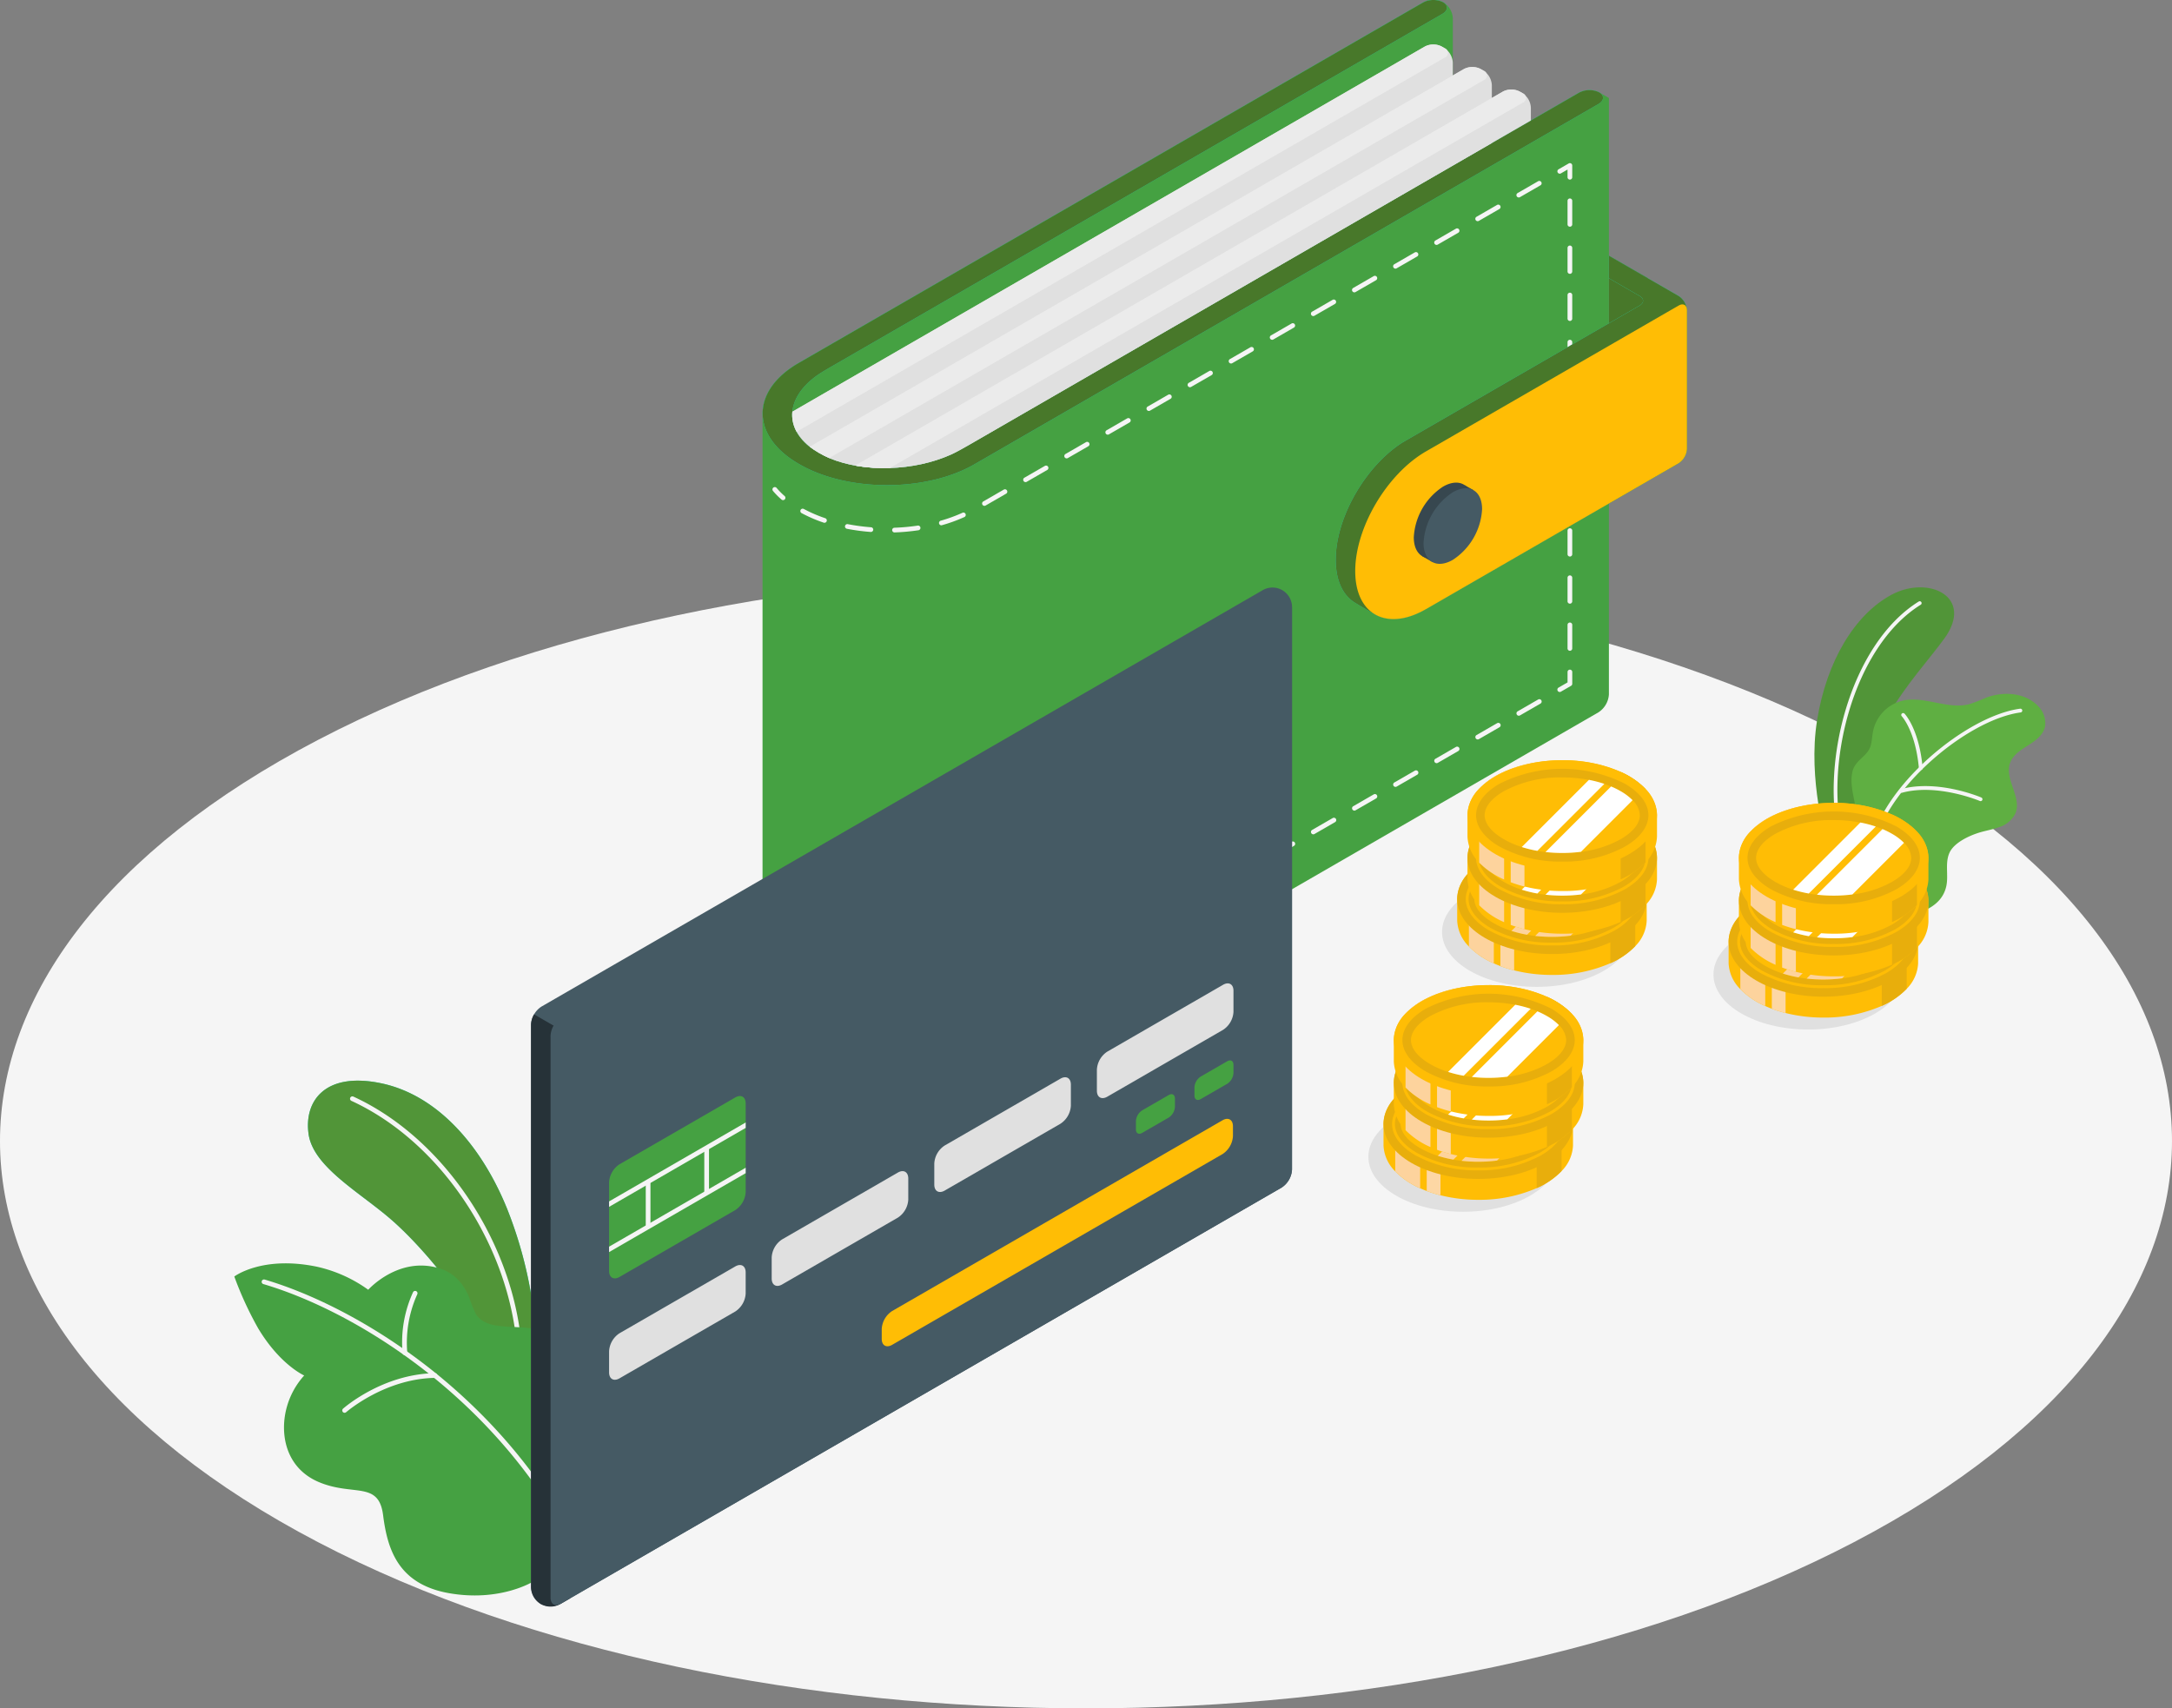 <svg xmlns="http://www.w3.org/2000/svg" xmlns:xlink="http://www.w3.org/1999/xlink" width="560.15" height="440.592" viewBox="0 0 560.15 440.592"><rect x="0" y="0" width="560.15" height="440.592" fill="#808080" stroke="none"/><defs><style>.a{fill:none;}.b{fill:#27debf;}.c{fill:#f5f5f5;}.d{fill:#519538;}.e{fill:#45a142;}.f{fill:#5faf42;}.g{fill:#48782a;}.h{clip-path:url(#a);}.i{fill:#e0e0e0;}.j{fill:#ebebeb;}.k{fill:#ffbd05;}.l{fill:#37474f;}.m{fill:#455a64;}.n{fill:#263238;}.o{clip-path:url(#b);}.p{fill:#fdd39d;}.q{fill:#e8ae0c;}.r{fill:#fdd7a4;}.s{fill:#fff;}</style><clipPath id="a"><path class="a" d="M237.1,179.575c-1.487.856-3.877,2.243-5.438,2.949-9.564,4.31-22.41,4.7-31.392.942a25.482,25.482,0,0,1-5.327-3.122c-6.256-5.141-5.6-12.413,1.66-17.863,1.376-1.029,3.791-2.392,5.266-3.246L358.36,68.886c1.3-.755,1.511-1.882.595-2.688a5.886,5.886,0,0,1,2.081,4.238l32.547,18.788Z" transform="translate(-190.672 -66.198)"/></clipPath><clipPath id="b"><path class="b" d="M151.757,313.236V336.1c0,1.71,1.2,2.4,2.682,1.548L184.3,320.4a5.931,5.931,0,0,0,2.682-4.645V292.9c0-1.71-1.2-2.4-2.682-1.548l-29.861,17.239A5.928,5.928,0,0,0,151.757,313.236Z" transform="translate(-151.757 -290.985)"/></clipPath></defs><g transform="translate(-2244 2532)"><g transform="translate(2244 -2532)"><g transform="translate(0 147.964)"><path class="c" d="M104.348,437.169c109.377,57.139,286.711,57.14,396.086,0s109.376-149.78,0-206.919-286.711-57.14-396.087,0S-5.028,380.03,104.348,437.169Z" transform="translate(-22.316 -187.395)"/></g><g transform="translate(60.426 151.468)"><g transform="translate(0 127.239)"><g transform="translate(18.996)"><path class="b" d="M146.474,352.078a109.132,109.132,0,0,0-7.367-31.352c-6.543-16.15-17.894-29.247-32.384-32.315s-20.015,4.511-18.8,13.081,13.4,15.093,21.578,22.288,23.442,24.589,27.686,41.395l8.174.893Z" transform="translate(-87.762 -287.716)"/><path class="d" d="M146.474,352.078a109.132,109.132,0,0,0-7.367-31.352c-6.543-16.15-17.894-29.247-32.384-32.315s-20.015,4.511-18.8,13.081,13.4,15.093,21.578,22.288,23.442,24.589,27.686,41.395l8.174.893Z" transform="translate(-87.762 -287.716)"/><g transform="translate(10.888 4.068)"><path class="c" d="M140.42,365.4h-.04a.607.607,0,0,1-.567-.644c1.846-28.807-16.92-60.664-42.725-72.528a.607.607,0,1,1,.507-1.1c26.229,12.058,45.306,44.435,43.429,73.707A.606.606,0,0,1,140.42,365.4Z" transform="translate(-96.735 -291.069)"/></g></g><g transform="translate(0 47.117)"><path class="e" d="M149.268,408.562s-8.449,5.341-21.648,3.069-16.01-11.245-17.136-20.133-7.612-4.832-16.451-8.493S83.727,370.267,85.7,363.439a20.146,20.146,0,0,1,4.432-7.977s-6.245-2.739-11.9-12.212a89.627,89.627,0,0,1-6.123-13.314s7.185-5.485,21.374-2.511a35.974,35.974,0,0,1,13.164,5.928s7.786-8.748,18.315-5.529c3.814,1.166,6.206,3.843,7.7,7.438a35.207,35.207,0,0,0,1.727,4.308c1.091,1.86,3.337,2.737,5.378,3.029,5.017.718,9.663-.121,14.329,2.444,2.311,1.269,3.938,3.577,5.215,5.83C166.177,362.979,149.268,408.562,149.268,408.562Z" transform="translate(-72.109 -326.543)"/><g transform="translate(7.04 4.15)"><path class="c" d="M153.825,390.642a.606.606,0,0,1-.517-.289c-20.606-33.464-53.261-52.808-74.962-59.2a.607.607,0,0,1,.343-1.164c21.908,6.456,54.866,25.973,75.653,59.732a.606.606,0,0,1-.2.834A.594.594,0,0,1,153.825,390.642Z" transform="translate(-77.91 -329.962)"/></g><g transform="translate(27.839 28.321)"><path class="c" d="M95.656,360.1a.607.607,0,0,1-.4-1.062c.414-.365,10.275-8.932,23.677-9.156a.586.586,0,0,1,.618.6.606.606,0,0,1-.6.616c-12.961.217-22.8,8.767-22.9,8.853A.6.6,0,0,1,95.656,360.1Z" transform="translate(-95.049 -349.88)"/></g><g transform="translate(43.244 7.113)"><path class="c" d="M108.5,348.975a.605.605,0,0,1-.6-.539,31.07,31.07,0,0,1,2.694-15.7.607.607,0,0,1,1.089.539,30.381,30.381,0,0,0-2.576,15.022.608.608,0,0,1-.536.671A.634.634,0,0,1,108.5,348.975Z" transform="translate(-107.744 -332.404)"/></g></g></g><g transform="translate(407.499)"><path class="d" d="M411.092,248.7s-4.962-16.191-2.5-31.5,9.752-27.378,19.251-32.44,21.386.53,13.566,11.33-23.761,25.285-22.244,52.281Z" transform="translate(-407.905 -182.866)"/><g transform="translate(4.974 3.596)"><path class="c" d="M414.118,248.388a.488.488,0,0,1-.47-.36c-5.3-19.591,2.408-51,20.289-62.124a.486.486,0,1,1,.515.825c-17.537,10.913-25.078,41.777-19.864,61.045a.486.486,0,0,1-.342.6A.466.466,0,0,1,414.118,248.388Z" transform="translate(-412.004 -185.83)"/></g><g transform="translate(9.557 27.489)"><path class="f" d="M422.571,261.561a10.649,10.649,0,0,0,4.849,1.291,14.258,14.258,0,0,0,5.858-.886c3.321-1.252,6.1-3.159,6.939-6.751.663-2.832-.388-6.024.849-8.735,1.169-2.561,4.946-4.324,7.48-5.128,1.78-.565,3.649-.836,5.4-1.5a6.911,6.911,0,0,0,4.136-3.54c1.68-4.12-2.893-8.788-1.393-12.975.744-2.078,2.773-3.359,4.639-4.537s3.842-2.607,4.355-4.752a6.118,6.118,0,0,0-1.851-5.458c-3.329-3.445-8.93-3.778-13.4-2.068a41.563,41.563,0,0,1-4.234,1.642c-5.637,1.474-11.634-2.224-17.3-.887a10.256,10.256,0,0,0-7.483,7.577c-.274,1.233-.314,2.511-.6,3.743-.718,3.092-3.983,3.747-4.762,6.916-.705,2.864.19,5.883.683,8.707.758,4.341,1.609,8.666,2.51,12.98q.734,3.515,1.506,7.023c.476,2.15-.152,4.513.809,6.489A10.791,10.791,0,0,0,422.571,261.561Z" transform="translate(-415.78 -205.518)"/><g transform="translate(4.718 3.814)"><path class="c" d="M420.156,245.578a.535.535,0,0,1-.075-.006.488.488,0,0,1-.407-.555c2.434-15.792,24.615-34.462,38.782-36.351a.486.486,0,1,1,.129.964c-13.863,1.851-35.57,20.1-37.948,35.536A.488.488,0,0,1,420.156,245.578Z" transform="translate(-419.668 -208.661)"/></g><g transform="translate(12.839 4.94)"><path class="c" d="M431.4,224.269a.487.487,0,0,1-.483-.442c-.885-9.638-4.387-13.378-4.422-13.414a.487.487,0,0,1,.7-.677c.154.158,3.77,3.979,4.691,14a.486.486,0,0,1-.439.529Z" transform="translate(-426.36 -209.589)"/></g><g transform="translate(12.407 23.778)"><path class="c" d="M446.9,228.994a.482.482,0,0,1-.19-.039c-.108-.046-10.978-4.6-20.091-2.12a.487.487,0,0,1-.255-.939c9.441-2.564,20.271,1.971,20.727,2.164a.487.487,0,0,1-.191.934Z" transform="translate(-426.004 -225.112)"/></g></g></g></g><g transform="translate(196.652 0)"><path class="g" d="M364.236,119.813l10.066,5.8v17.432l-10.066-5.811Z" transform="translate(-145.957 -53.862)"/><path class="e" d="M394.93,89.38l-32.542,18.789V70.592a5.038,5.038,0,0,0-7.714-4.454L193.7,159.078c-6.222,3.591-9.332,8.3-9.332,13.007V328.971c0,4.707,3.11,9.416,9.332,13.007l.229.134c12.444,7.184,32.617,7.184,45.06,0L399.962,249.17a5.946,5.946,0,0,0,2.682-4.645V90.736l-2.516-1.453A5.752,5.752,0,0,0,394.93,89.38Z" transform="translate(-184.365 -65.467)"/><g transform="translate(0.039)"><path class="b" d="M193.69,185.092c-12.391-7.154-12.391-18.861,0-26.014L354.666,66.138a5.752,5.752,0,0,1,5.2-.1c1.389.8,1.314,2.147-.166,3L203.218,159.386c-1.482.856-3.9,2.222-5.268,3.249-7.262,5.454-7.921,12.726-1.664,17.868a25.623,25.623,0,0,0,5.327,3.119c8.976,3.75,21.834,3.372,31.39-.939,1.559-.7,3.956-2.1,5.438-2.957L394.924,89.38a5.749,5.749,0,0,1,5.2-.1c1.39.8,1.315,2.147-.166,3L238.979,185.226c-12.391,7.154-32.668,7.154-45.06,0Z" transform="translate(-184.397 -65.467)"/><path class="g" d="M193.69,185.092c-12.391-7.154-12.391-18.861,0-26.014L354.666,66.138a5.752,5.752,0,0,1,5.2-.1c1.389.8,1.314,2.147-.166,3L203.218,159.386c-1.482.856-3.9,2.222-5.268,3.249-7.262,5.454-7.921,12.726-1.664,17.868a25.623,25.623,0,0,0,5.327,3.119c8.976,3.75,21.834,3.372,31.39-.939,1.559-.7,3.956-2.1,5.438-2.957L394.924,89.38a5.749,5.749,0,0,1,5.2-.1c1.39.8,1.315,2.147-.166,3L238.979,185.226c-12.391,7.154-32.668,7.154-45.06,0Z" transform="translate(-184.397 -65.467)"/></g><g transform="translate(2.562 42.072)"><g transform="translate(0 83.546)"><path class="c" d="M189.213,172.352a.609.609,0,0,1-.4-.149,19.85,19.85,0,0,1-2.2-2.224.607.607,0,0,1,.932-.778,18.527,18.527,0,0,0,2.062,2.086.607.607,0,0,1-.4,1.065Z" transform="translate(-186.476 -168.981)"/></g><g transform="translate(7.185 4.582)"><path class="c" d="M216.7,194.575a.606.606,0,0,1-.021-1.212,53.29,53.29,0,0,0,6.02-.553.607.607,0,0,1,.18,1.2,54.234,54.234,0,0,1-6.157.565Zm-6.114-.123h-.047a53.149,53.149,0,0,1-6.13-.82.607.607,0,0,1,.233-1.192,52.267,52.267,0,0,0,5.989.8.606.606,0,0,1-.045,1.211Zm18.184-1.716a.606.606,0,0,1-.165-1.189,39.522,39.522,0,0,0,5.654-2.063.607.607,0,0,1,.5,1.1,40.534,40.534,0,0,1-5.83,2.125A.545.545,0,0,1,228.769,192.736Zm-30.154-.653a.6.6,0,0,1-.194-.032,36.962,36.962,0,0,1-5.7-2.461.606.606,0,1,1,.575-1.068,36.025,36.025,0,0,0,5.518,2.38.606.606,0,0,1-.194,1.181Zm41.264-4.368a.607.607,0,0,1-.3-1.132l5.3-3.059a.607.607,0,0,1,.607,1.051l-5.3,3.059A.612.612,0,0,1,239.879,187.716Zm10.6-6.117a.607.607,0,0,1-.3-1.132l5.3-3.059a.607.607,0,0,1,.607,1.051l-5.3,3.059A.612.612,0,0,1,250.475,181.6Zm10.6-6.119a.607.607,0,0,1-.3-1.132l5.3-3.058a.607.607,0,0,1,.607,1.051l-5.3,3.058A.6.6,0,0,1,261.072,175.48Zm10.6-6.117a.607.607,0,0,1-.3-1.132l5.3-3.059a.607.607,0,1,1,.607,1.051l-5.3,3.059A.612.612,0,0,1,271.669,169.363Zm10.6-6.117a.607.607,0,0,1-.3-1.132l5.3-3.059a.607.607,0,0,1,.607,1.051l-5.3,3.059A.612.612,0,0,1,282.265,163.245Zm10.6-6.119a.607.607,0,0,1-.3-1.132l5.3-3.058a.607.607,0,0,1,.607,1.051l-5.3,3.058A.6.6,0,0,1,292.86,157.127Zm10.6-6.117a.607.607,0,0,1-.3-1.132l5.3-3.059a.607.607,0,0,1,.607,1.051l-5.3,3.059A.6.6,0,0,1,303.457,151.009Zm10.6-6.117a.607.607,0,0,1-.3-1.132l5.3-3.059a.607.607,0,1,1,.607,1.051l-5.3,3.059A.612.612,0,0,1,314.054,144.892Zm10.6-6.119a.607.607,0,0,1-.3-1.132l5.3-3.058a.607.607,0,0,1,.607,1.051l-5.3,3.058A.6.6,0,0,1,324.649,138.773Zm10.6-6.117a.607.607,0,0,1-.3-1.132l5.3-3.058a.607.607,0,0,1,.607,1.051l-5.3,3.058A.6.6,0,0,1,335.247,132.656Zm10.6-6.117a.607.607,0,0,1-.3-1.132l5.3-3.059a.607.607,0,0,1,.607,1.051l-5.3,3.059A.612.612,0,0,1,345.842,126.538Zm10.6-6.117a.607.607,0,0,1-.3-1.132l5.3-3.059a.607.607,0,0,1,.607,1.051l-5.3,3.059A.612.612,0,0,1,356.439,120.421Zm10.6-6.119a.607.607,0,0,1-.3-1.132l5.3-3.059a.607.607,0,0,1,.607,1.052l-5.3,3.058A.6.6,0,0,1,367.035,114.3Zm10.6-6.117a.607.607,0,0,1-.3-1.133l5.3-3.058a.607.607,0,0,1,.607,1.051l-5.3,3.059A.615.615,0,0,1,377.632,108.185Z" transform="translate(-192.397 -103.912)"/></g><g transform="translate(202.42)"><path class="c" d="M356.513,104.383a.605.605,0,0,1-.607-.607v-1.983l-1.717.991a.607.607,0,0,1-.607-1.051l2.627-1.517a.607.607,0,0,1,.91.525v3.034A.606.606,0,0,1,356.513,104.383Z" transform="translate(-353.279 -100.136)"/></g><g transform="translate(205.048 9.11)"><path class="c" d="M356.051,224.3a.606.606,0,0,1-.607-.607V217.62a.607.607,0,1,1,1.214,0V223.7A.607.607,0,0,1,356.051,224.3Zm0-12.152a.606.606,0,0,1-.607-.607v-6.076a.607.607,0,1,1,1.214,0v6.076A.607.607,0,0,1,356.051,212.151Zm0-12.152a.606.606,0,0,1-.607-.607v-6.076a.607.607,0,1,1,1.214,0v6.076A.607.607,0,0,1,356.051,200Zm0-12.152a.606.606,0,0,1-.607-.607v-6.076a.607.607,0,1,1,1.214,0v6.076A.607.607,0,0,1,356.051,187.846Zm0-12.152a.606.606,0,0,1-.607-.607v-6.076a.607.607,0,1,1,1.214,0v6.076A.607.607,0,0,1,356.051,175.694Zm0-12.152a.606.606,0,0,1-.607-.607v-6.076a.607.607,0,1,1,1.214,0v6.076A.607.607,0,0,1,356.051,163.542Zm0-12.152a.606.606,0,0,1-.607-.607v-6.076a.607.607,0,1,1,1.214,0v6.076A.607.607,0,0,1,356.051,151.39Zm0-12.152a.606.606,0,0,1-.607-.607v-6.076a.607.607,0,1,1,1.214,0v6.076A.607.607,0,0,1,356.051,139.237Zm0-12.152a.606.606,0,0,1-.607-.607V120.4a.607.607,0,1,1,1.214,0v6.076A.607.607,0,0,1,356.051,127.085Zm0-12.152a.606.606,0,0,1-.607-.607V108.25a.607.607,0,1,1,1.214,0v6.076A.607.607,0,0,1,356.051,114.933Z" transform="translate(-355.444 -107.643)"/></g><g transform="translate(202.42 130.633)"><path class="c" d="M353.886,213.547a.607.607,0,0,1-.3-1.132l2.324-1.342V208.39a.607.607,0,0,1,1.214,0v3.034a.608.608,0,0,1-.3.525l-2.627,1.517A.612.612,0,0,1,353.886,213.547Z" transform="translate(-353.279 -207.783)"/></g><g transform="translate(7.195 138.241)"><path class="c" d="M216.713,304.723a.607.607,0,0,1-.022-1.214,53.242,53.242,0,0,0,6.02-.553.606.606,0,1,1,.181,1.2,54.236,54.236,0,0,1-6.157.568Zm-6.114-.12a.292.292,0,0,1-.046,0,53.049,53.049,0,0,1-6.132-.818.608.608,0,0,1,.232-1.193,51.143,51.143,0,0,0,5.99.8.608.608,0,0,1-.044,1.214Zm18.18-1.721a.607.607,0,0,1-.165-1.192,39.547,39.547,0,0,0,5.654-2.063.606.606,0,1,1,.5,1.1,40.642,40.642,0,0,1-5.827,2.13A.61.61,0,0,1,228.779,302.882Zm-30.154-.647a.631.631,0,0,1-.194-.032,37.205,37.205,0,0,1-5.707-2.46.607.607,0,1,1,.576-1.068,36.037,36.037,0,0,0,5.519,2.379.606.606,0,0,1-.194,1.181Zm41.264-4.378a.607.607,0,0,1-.3-1.132l5.3-3.058a.606.606,0,0,1,.607,1.05l-5.3,3.058A.6.6,0,0,1,239.889,297.857Zm10.6-6.117a.607.607,0,0,1-.3-1.132l5.3-3.058a.606.606,0,1,1,.607,1.05l-5.3,3.059A.612.612,0,0,1,250.485,291.74Zm10.6-6.117a.607.607,0,0,1-.3-1.132l5.3-3.059a.606.606,0,0,1,.607,1.05l-5.3,3.059A.608.608,0,0,1,261.081,285.622Zm10.6-6.119a.607.607,0,0,1-.3-1.132l5.3-3.058a.606.606,0,1,1,.607,1.05l-5.3,3.059A.612.612,0,0,1,271.678,279.5Zm10.6-6.117a.607.607,0,0,1-.3-1.132l5.3-3.058a.606.606,0,0,1,.607,1.05l-5.3,3.058A.6.6,0,0,1,282.273,273.386Zm10.6-6.117a.607.607,0,0,1-.3-1.132l5.3-3.058a.606.606,0,1,1,.607,1.05l-5.3,3.058A.6.6,0,0,1,292.87,267.269Zm10.6-6.119a.607.607,0,0,1-.3-1.132l5.3-3.058a.606.606,0,1,1,.607,1.05l-5.3,3.058A.6.6,0,0,1,303.466,261.15Zm10.6-6.117a.607.607,0,0,1-.3-1.132l5.3-3.059a.607.607,0,1,1,.607,1.051l-5.3,3.058A.6.6,0,0,1,314.063,255.033Zm10.6-6.119a.607.607,0,0,1-.3-1.132l5.3-3.058a.607.607,0,1,1,.607,1.051l-5.3,3.058A.6.6,0,0,1,324.659,248.914Zm10.6-6.117a.607.607,0,0,1-.3-1.132l5.3-3.059a.607.607,0,0,1,.607,1.051l-5.3,3.059A.6.6,0,0,1,335.256,242.8Zm10.6-6.117a.607.607,0,0,1-.3-1.132l5.3-3.059a.607.607,0,0,1,.607,1.051l-5.3,3.059A.612.612,0,0,1,345.851,236.679Zm10.6-6.117a.607.607,0,0,1-.3-1.132l5.3-3.059a.607.607,0,0,1,.607,1.051l-5.3,3.059A.612.612,0,0,1,356.448,230.562Zm10.6-6.119a.607.607,0,0,1-.3-1.132l5.3-3.058a.607.607,0,1,1,.607,1.051l-5.3,3.058A.6.6,0,0,1,367.044,224.443Zm10.6-6.117a.607.607,0,0,1-.3-1.132l5.3-3.059a.607.607,0,0,1,.607,1.051l-5.3,3.059A.612.612,0,0,1,377.64,218.326Z" transform="translate(-192.405 -214.052)"/></g><g transform="translate(0 217.212)"><path class="c" d="M189.213,282.5a.608.608,0,0,1-.4-.148,19.953,19.953,0,0,1-2.2-2.224.608.608,0,0,1,.932-.78,18.336,18.336,0,0,0,2.062,2.087.607.607,0,0,1-.4,1.065Z" transform="translate(-186.476 -279.128)"/></g></g><g transform="translate(7.654 0.887)"><g class="h"><g transform="translate(-5.757 10.584)"><path class="i" d="M362.054,97.863V79.576a4.745,4.745,0,0,0-2.145-3.716l-.742-.428a4.748,4.748,0,0,0-4.291,0L185.928,172.975,211.089,187.5,359.908,101.58A4.742,4.742,0,0,0,362.054,97.863Z" transform="translate(-185.928 -74.92)"/><path class="j" d="M354.876,75.432,185.928,172.975l5.034,2.9L359.908,78.337a1.307,1.307,0,0,0,0-2.477l-.742-.428A4.748,4.748,0,0,0,354.876,75.432Z" transform="translate(-185.928 -74.92)"/><g transform="translate(10.065 5.809)"><path class="i" d="M370.348,102.651V84.365a4.743,4.743,0,0,0-2.147-3.717l-.74-.427a4.743,4.743,0,0,0-4.292,0L194.222,177.762l25.161,14.526L368.2,106.367A4.745,4.745,0,0,0,370.348,102.651Z" transform="translate(-194.222 -79.707)"/><path class="j" d="M363.169,80.22,194.222,177.762l5.034,2.905L368.2,83.126a1.308,1.308,0,0,0,0-2.478l-.74-.427A4.743,4.743,0,0,0,363.169,80.22Z" transform="translate(-194.222 -79.707)"/></g><g transform="translate(20.129 11.616)"><path class="i" d="M378.641,107.436V89.15a4.745,4.745,0,0,0-2.145-3.717l-.742-.427a4.74,4.74,0,0,0-4.291,0L202.515,182.547l25.16,14.526,148.82-85.92A4.743,4.743,0,0,0,378.641,107.436Z" transform="translate(-202.515 -84.492)"/><path class="j" d="M371.462,85.005,202.515,182.547l5.033,2.905L376.494,87.911a1.308,1.308,0,0,0,0-2.478l-.742-.427A4.74,4.74,0,0,0,371.462,85.005Z" transform="translate(-202.515 -84.492)"/></g></g></g></g><g transform="translate(147.827 65.951)"><path class="b" d="M396.763,133.911v35.714a4.768,4.768,0,0,1-2.143,3.717l-65.161,37.623a.621.621,0,0,1-.124.062c-4.923,2.813-9.394,3.176-12.663,1.488-.993-.513-4.81-2.735-5.741-3.338-2.953-1.909-4.75-5.672-4.75-10.947,0-10.876,7.656-24.181,17.282-30.289l.012-.012,61.073-35.257a3.516,3.516,0,0,0,.322-.223c.856-.681.744-1.635-.322-2.255l-7.916-4.571v-5.809l17.987,10.381a4.793,4.793,0,0,1,2.107,3.3A2.458,2.458,0,0,1,396.763,133.911Z" transform="translate(-306.181 -119.813)"/><path class="g" d="M396.763,133.911v35.714a4.768,4.768,0,0,1-2.143,3.717l-65.161,37.623a.621.621,0,0,1-.124.062c-4.923,2.813-9.394,3.176-12.663,1.488-.993-.513-4.81-2.735-5.741-3.338-2.953-1.909-4.75-5.672-4.75-10.947,0-10.876,7.656-24.181,17.282-30.289l.012-.012,61.073-35.257a3.516,3.516,0,0,0,.322-.223c.856-.681.744-1.635-.322-2.255l-7.916-4.571v-5.809l17.987,10.381a4.793,4.793,0,0,1,2.107,3.3A2.458,2.458,0,0,1,396.763,133.911Z" transform="translate(-306.181 -119.813)"/></g><path class="k" d="M395.878,131.7v35.714a4.768,4.768,0,0,1-2.143,3.717l-65.161,37.623a.621.621,0,0,1-.124.062c-6.417,3.666-12.067,3.171-15.288-.608-1.8-2.118-2.837-5.252-2.837-9.265,0-11.236,8.177-25.05,18.249-30.872l62.275-35.95,2.886-1.66c1.053-.62,1.933-.248,2.107.818A2.455,2.455,0,0,1,395.878,131.7Z" transform="translate(-157.469 -51.653)"/><g transform="translate(167.959 124.472)"><path class="l" d="M322.77,182.142c0,4.813,3.38,6.764,7.548,4.358a16.684,16.684,0,0,0,7.548-13.075c0-4.813-3.38-6.764-7.548-4.358A16.685,16.685,0,0,0,322.77,182.142Z" transform="translate(-322.77 -168.037)"/><path class="l" d="M337.739,169.851l-2.238-1.277L324.587,186.91l2.563,1.477Z" transform="translate(-322.382 -167.922)"/><path class="m" d="M324.843,183.339c0,4.813,3.38,6.764,7.549,4.358a16.687,16.687,0,0,0,7.548-13.075c0-4.813-3.381-6.764-7.549-4.358A16.685,16.685,0,0,0,324.843,183.339Z" transform="translate(-322.327 -167.781)"/></g></g><g transform="translate(136.952 151.63)"><path class="m" d="M137.687,445.051a5.75,5.75,0,0,1-2.516-4.55V295.621a5.928,5.928,0,0,1,2.682-4.645L323.708,183.67a5.041,5.041,0,0,1,7.716,4.455V333.006a5.929,5.929,0,0,1-2.682,4.645l-185.857,107.3A5.75,5.75,0,0,1,137.687,445.051Z" transform="translate(-135.17 -183)"/><path class="n" d="M145.235,278.983l-9.28-5.358a5.5,5.5,0,0,0-.785,2.644V421.15a5.038,5.038,0,0,0,7.713,4.454l2.351-1.357Z" transform="translate(-135.17 -163.649)"/><path class="m" d="M139.317,297.961V442.842c0,1.711,1.2,2.4,2.682,1.548l185.857-107.3a5.929,5.929,0,0,0,2.682-4.645V187.56c0-1.711-1.2-2.4-2.682-1.548L142,293.316A5.924,5.924,0,0,0,139.317,297.961Z" transform="translate(-134.285 -182.435)"/><g transform="translate(20.129 131.043)"><path class="e" d="M151.757,313.236V336.1c0,1.71,1.2,2.4,2.682,1.548L184.3,320.4a5.931,5.931,0,0,0,2.682-4.645V292.9c0-1.71-1.2-2.4-2.682-1.548l-29.861,17.239A5.928,5.928,0,0,0,151.757,313.236Z" transform="translate(-151.757 -290.985)"/><g class="o"><g transform="translate(-5.331 4.094)"><rect class="c" width="52.296" height="1.213" transform="translate(0 26.164) rotate(-30.021)"/></g><g transform="translate(9.457 22.06)"><rect class="c" width="1.214" height="11.645"/></g><g transform="translate(24.554 13.392)"><rect class="c" width="1.214" height="11.627"/></g><g transform="translate(-5.331 15.764)"><rect class="c" width="52.296" height="1.213" transform="translate(0 26.164) rotate(-30.021)"/></g></g></g><g transform="translate(20.129 101.985)"><path class="i" d="M151.757,349.15v5.428c0,1.71,1.2,2.4,2.682,1.548L184.3,338.886a5.928,5.928,0,0,0,2.682-4.645v-5.427c0-1.711-1.2-2.4-2.682-1.548L154.439,344.5A5.931,5.931,0,0,0,151.757,349.15Z" transform="translate(-151.757 -254.258)"/><path class="i" d="M186.313,329.2v5.428c0,1.71,1.2,2.4,2.682,1.548l29.86-17.241a5.929,5.929,0,0,0,2.683-4.645v-5.427c0-1.711-1.2-2.4-2.682-1.548l-29.86,17.239A5.928,5.928,0,0,0,186.313,329.2Z" transform="translate(-144.378 -258.519)"/><path class="i" d="M220.868,309.245v5.427c0,1.71,1.2,2.4,2.682,1.548l29.861-17.241a5.93,5.93,0,0,0,2.682-4.645v-5.427c0-1.71-1.2-2.4-2.682-1.548L223.55,304.6A5.927,5.927,0,0,0,220.868,309.245Z" transform="translate(-137 -262.78)"/><path class="i" d="M255.424,289.293v5.427c0,1.711,1.2,2.4,2.682,1.548l29.86-17.241a5.924,5.924,0,0,0,2.682-4.645v-5.427c0-1.71-1.2-2.4-2.682-1.548l-29.86,17.241A5.926,5.926,0,0,0,255.424,289.293Z" transform="translate(-129.621 -267.04)"/></g><path class="e" d="M272.173,290.815l-6.846,3.952a3.555,3.555,0,0,0-1.609,2.787v2.095c0,1.025.72,1.442,1.609.928l6.846-3.952a3.558,3.558,0,0,0,1.609-2.788v-2.093C273.782,290.718,273.061,290.3,272.173,290.815Z" transform="translate(-107.721 -160.025)"/><path class="e" d="M284.613,283.633l-6.847,3.953a3.556,3.556,0,0,0-1.609,2.786v2.095c0,1.027.721,1.443,1.609.93l6.847-3.953a3.558,3.558,0,0,0,1.609-2.787v-2.095C286.222,283.536,285.5,283.119,284.613,283.633Z" transform="translate(-105.065 -161.559)"/><path class="k" d="M212.38,345.4l85.214-49.2c1.48-.854,2.682-.161,2.682,1.548v2.523a5.932,5.932,0,0,1-2.682,4.645l-85.215,49.2c-1.481.856-2.682.163-2.681-1.548v-2.522A5.924,5.924,0,0,1,212.38,345.4Z" transform="translate(-119.256 -158.906)"/></g><ellipse class="i" cx="24.438" cy="14.175" rx="24.438" ry="14.175" transform="translate(352.898 284.167)"/><ellipse class="i" cx="24.438" cy="14.175" rx="24.438" ry="14.175" transform="translate(441.898 237.167)"/><ellipse class="i" cx="24.438" cy="14.175" rx="24.438" ry="14.175" transform="translate(371.898 226.167)"/><g transform="translate(356.8 275.698)"><path class="k" d="M360.091,252.83v5.759a9.948,9.948,0,0,1-2.952,6.61,20.24,20.24,0,0,1-6.424,4.405,36.864,36.864,0,0,1-15.06,3.012,39.911,39.911,0,0,1-9.746-1.173,32.592,32.592,0,0,1-3.544-1.105q-.875-.329-1.7-.7a20.409,20.409,0,0,1-6.424-4.36,9.985,9.985,0,0,1-3.024-6.689l0-5.759a10.034,10.034,0,0,1,3.026-6.615,20.434,20.434,0,0,1,6.424-4.361q.822-.369,1.7-.7a33.251,33.251,0,0,1,3.544-1.105,39.975,39.975,0,0,1,9.746-1.172,36.843,36.843,0,0,1,15.06,3.012,20.22,20.22,0,0,1,6.424,4.405,9.953,9.953,0,0,1,2.947,6.536Z" transform="translate(-311.216 -238.876)"/><path class="p" d="M320.016,241.214V269a20.41,20.41,0,0,1-6.424-4.36V245.575A20.434,20.434,0,0,1,320.016,241.214Z" transform="translate(-310.566 -238.236)"/><path class="q" d="M348.653,245.646v18.905a20.241,20.241,0,0,1-6.424,4.405V241.241A20.22,20.22,0,0,1,348.653,245.646Z" transform="translate(-302.73 -238.229)"/><path class="r" d="M323.513,239.8v31.4a32.592,32.592,0,0,1-3.544-1.105V240.9A33.251,33.251,0,0,1,323.513,239.8Z" transform="translate(-308.821 -238.624)"/><ellipse class="q" cx="24.438" cy="14.176" rx="24.438" ry="14.176" transform="translate(0)"/><path class="k" d="M335.178,264.536a32.771,32.771,0,0,1-16.17-3.853c-3.9-2.264-6.053-5.144-6.053-8.108s2.15-5.843,6.053-8.108a35.856,35.856,0,0,1,32.338,0c3.9,2.264,6.053,5.144,6.053,8.108s-2.15,5.843-6.053,8.108A32.77,32.77,0,0,1,335.178,264.536Z" transform="translate(-310.74 -238.4)"/><path class="q" d="M335.02,263.639a32.024,32.024,0,0,1-15.8-3.753c-3.667-2.127-5.687-4.779-5.687-7.468s2.02-5.342,5.687-7.47a35.137,35.137,0,0,1,31.6,0c3.667,2.128,5.687,4.78,5.687,7.47s-2.02,5.342-5.687,7.468A32.022,32.022,0,0,1,335.02,263.639Z" transform="translate(-310.581 -238.241)"/><path class="k" d="M354.71,252.1c0,2.141-1.758,4.339-4.951,6.191a27.574,27.574,0,0,1-10.228,3.248,37.343,37.343,0,0,1-4.828.307,38.03,38.03,0,0,1-4.319-.243q-1.066-.122-2.1-.306a30.655,30.655,0,0,1-4.025-.987,23.532,23.532,0,0,1-4.619-2.019c-3.193-1.852-4.951-4.05-4.951-6.191s1.758-4.339,4.951-6.191a30.54,30.54,0,0,1,15.058-3.555,36.524,36.524,0,0,1,6.881.636,29.749,29.749,0,0,1,3.972,1.038q.9.3,1.742.66a21.694,21.694,0,0,1,2.461,1.221,14.382,14.382,0,0,1,3.081,2.32A5.663,5.663,0,0,1,354.71,252.1Z" transform="translate(-310.264 -237.924)"/><path class="p" d="M349.469,247.728,336.16,261.037a37.343,37.343,0,0,1-4.828.307,38.023,38.023,0,0,1-4.319-.243l16.915-16.915a21.694,21.694,0,0,1,2.461,1.221A14.382,14.382,0,0,1,349.469,247.728Z" transform="translate(-306.893 -237.423)"/><path class="p" d="M343.5,243.891,326.233,261.16a30.655,30.655,0,0,1-4.025-.987l17.32-17.32A29.749,29.749,0,0,1,343.5,243.891Z" transform="translate(-308.208 -237.788)"/></g><g transform="translate(445.8 228.698)"><path class="k" d="M360.091,252.83v5.759a9.948,9.948,0,0,1-2.952,6.61,20.24,20.24,0,0,1-6.424,4.405,36.864,36.864,0,0,1-15.06,3.012,39.911,39.911,0,0,1-9.746-1.173,32.592,32.592,0,0,1-3.544-1.105q-.875-.329-1.7-.7a20.409,20.409,0,0,1-6.424-4.36,9.985,9.985,0,0,1-3.024-6.689l0-5.759a10.034,10.034,0,0,1,3.026-6.615,20.434,20.434,0,0,1,6.424-4.361q.822-.369,1.7-.7a33.251,33.251,0,0,1,3.544-1.105,39.975,39.975,0,0,1,9.746-1.172,36.843,36.843,0,0,1,15.06,3.012,20.22,20.22,0,0,1,6.424,4.405,9.953,9.953,0,0,1,2.947,6.536Z" transform="translate(-311.216 -238.876)"/><path class="p" d="M320.016,241.214V269a20.41,20.41,0,0,1-6.424-4.36V245.575A20.434,20.434,0,0,1,320.016,241.214Z" transform="translate(-310.566 -238.236)"/><path class="q" d="M348.653,245.646v18.905a20.241,20.241,0,0,1-6.424,4.405V241.241A20.22,20.22,0,0,1,348.653,245.646Z" transform="translate(-302.73 -238.229)"/><path class="r" d="M323.513,239.8v31.4a32.592,32.592,0,0,1-3.544-1.105V240.9A33.251,33.251,0,0,1,323.513,239.8Z" transform="translate(-308.821 -238.624)"/><ellipse class="q" cx="24.438" cy="14.176" rx="24.438" ry="14.176" transform="translate(0)"/><path class="k" d="M335.178,264.536a32.771,32.771,0,0,1-16.17-3.853c-3.9-2.264-6.053-5.144-6.053-8.108s2.15-5.843,6.053-8.108a35.856,35.856,0,0,1,32.338,0c3.9,2.264,6.053,5.144,6.053,8.108s-2.15,5.843-6.053,8.108A32.77,32.77,0,0,1,335.178,264.536Z" transform="translate(-310.74 -238.4)"/><path class="q" d="M335.02,263.639a32.024,32.024,0,0,1-15.8-3.753c-3.667-2.127-5.687-4.779-5.687-7.468s2.02-5.342,5.687-7.47a35.137,35.137,0,0,1,31.6,0c3.667,2.128,5.687,4.78,5.687,7.47s-2.02,5.342-5.687,7.468A32.022,32.022,0,0,1,335.02,263.639Z" transform="translate(-310.581 -238.241)"/><path class="k" d="M354.71,252.1c0,2.141-1.758,4.339-4.951,6.191a27.574,27.574,0,0,1-10.228,3.248,37.343,37.343,0,0,1-4.828.307,38.03,38.03,0,0,1-4.319-.243q-1.066-.122-2.1-.306a30.655,30.655,0,0,1-4.025-.987,23.532,23.532,0,0,1-4.619-2.019c-3.193-1.852-4.951-4.05-4.951-6.191s1.758-4.339,4.951-6.191a30.54,30.54,0,0,1,15.058-3.555,36.524,36.524,0,0,1,6.881.636,29.749,29.749,0,0,1,3.972,1.038q.9.3,1.742.66a21.694,21.694,0,0,1,2.461,1.221,14.382,14.382,0,0,1,3.081,2.32A5.663,5.663,0,0,1,354.71,252.1Z" transform="translate(-310.264 -237.924)"/><path class="p" d="M349.469,247.728,336.16,261.037a37.343,37.343,0,0,1-4.828.307,38.023,38.023,0,0,1-4.319-.243l16.915-16.915a21.694,21.694,0,0,1,2.461,1.221A14.382,14.382,0,0,1,349.469,247.728Z" transform="translate(-306.893 -237.423)"/><path class="p" d="M343.5,243.891,326.233,261.16a30.655,30.655,0,0,1-4.025-.987l17.32-17.32A29.749,29.749,0,0,1,343.5,243.891Z" transform="translate(-308.208 -237.788)"/></g><g transform="translate(375.8 217.698)"><path class="k" d="M360.091,252.83v5.759a9.948,9.948,0,0,1-2.952,6.61,20.24,20.24,0,0,1-6.424,4.405,36.864,36.864,0,0,1-15.06,3.012,39.911,39.911,0,0,1-9.746-1.173,32.592,32.592,0,0,1-3.544-1.105q-.875-.329-1.7-.7a20.409,20.409,0,0,1-6.424-4.36,9.985,9.985,0,0,1-3.024-6.689l0-5.759a10.034,10.034,0,0,1,3.026-6.615,20.434,20.434,0,0,1,6.424-4.361q.822-.369,1.7-.7a33.251,33.251,0,0,1,3.544-1.105,39.975,39.975,0,0,1,9.746-1.172,36.843,36.843,0,0,1,15.06,3.012,20.22,20.22,0,0,1,6.424,4.405,9.953,9.953,0,0,1,2.947,6.536Z" transform="translate(-311.216 -238.876)"/><path class="p" d="M320.016,241.214V269a20.41,20.41,0,0,1-6.424-4.36V245.575A20.434,20.434,0,0,1,320.016,241.214Z" transform="translate(-310.566 -238.236)"/><path class="q" d="M348.653,245.646v18.905a20.241,20.241,0,0,1-6.424,4.405V241.241A20.22,20.22,0,0,1,348.653,245.646Z" transform="translate(-302.73 -238.229)"/><path class="r" d="M323.513,239.8v31.4a32.592,32.592,0,0,1-3.544-1.105V240.9A33.251,33.251,0,0,1,323.513,239.8Z" transform="translate(-308.821 -238.624)"/><ellipse class="q" cx="24.438" cy="14.176" rx="24.438" ry="14.176" transform="translate(0)"/><path class="k" d="M335.178,264.536a32.771,32.771,0,0,1-16.17-3.853c-3.9-2.264-6.053-5.144-6.053-8.108s2.15-5.843,6.053-8.108a35.856,35.856,0,0,1,32.338,0c3.9,2.264,6.053,5.144,6.053,8.108s-2.15,5.843-6.053,8.108A32.77,32.77,0,0,1,335.178,264.536Z" transform="translate(-310.74 -238.4)"/><path class="q" d="M335.02,263.639a32.024,32.024,0,0,1-15.8-3.753c-3.667-2.127-5.687-4.779-5.687-7.468s2.02-5.342,5.687-7.47a35.137,35.137,0,0,1,31.6,0c3.667,2.128,5.687,4.78,5.687,7.47s-2.02,5.342-5.687,7.468A32.022,32.022,0,0,1,335.02,263.639Z" transform="translate(-310.581 -238.241)"/><path class="k" d="M354.71,252.1c0,2.141-1.758,4.339-4.951,6.191a27.574,27.574,0,0,1-10.228,3.248,37.343,37.343,0,0,1-4.828.307,38.03,38.03,0,0,1-4.319-.243q-1.066-.122-2.1-.306a30.655,30.655,0,0,1-4.025-.987,23.532,23.532,0,0,1-4.619-2.019c-3.193-1.852-4.951-4.05-4.951-6.191s1.758-4.339,4.951-6.191a30.54,30.54,0,0,1,15.058-3.555,36.524,36.524,0,0,1,6.881.636,29.749,29.749,0,0,1,3.972,1.038q.9.3,1.742.66a21.694,21.694,0,0,1,2.461,1.221,14.382,14.382,0,0,1,3.081,2.32A5.663,5.663,0,0,1,354.71,252.1Z" transform="translate(-310.264 -237.924)"/><path class="p" d="M349.469,247.728,336.16,261.037a37.343,37.343,0,0,1-4.828.307,38.023,38.023,0,0,1-4.319-.243l16.915-16.915a21.694,21.694,0,0,1,2.461,1.221A14.382,14.382,0,0,1,349.469,247.728Z" transform="translate(-306.893 -237.423)"/><path class="p" d="M343.5,243.891,326.233,261.16a30.655,30.655,0,0,1-4.025-.987l17.32-17.32A29.749,29.749,0,0,1,343.5,243.891Z" transform="translate(-308.208 -237.788)"/></g><g transform="translate(359.458 265.067)"><path class="k" d="M362.178,244.483v5.758a9.949,9.949,0,0,1-2.953,6.611,20.232,20.232,0,0,1-6.423,4.4,36.846,36.846,0,0,1-15.062,3.012,39.994,39.994,0,0,1-9.746-1.172,32.668,32.668,0,0,1-3.543-1.106q-.877-.33-1.7-.7a20.408,20.408,0,0,1-6.424-4.358,9.991,9.991,0,0,1-3.024-6.69l0-5.758a10.037,10.037,0,0,1,3.026-6.616,20.411,20.411,0,0,1,6.424-4.36q.822-.371,1.7-.7a32.75,32.75,0,0,1,3.543-1.105,39.927,39.927,0,0,1,9.746-1.173A36.866,36.866,0,0,1,352.8,233.54a20.254,20.254,0,0,1,6.423,4.405,9.958,9.958,0,0,1,2.948,6.537Z" transform="translate(-313.303 -230.528)"/><path class="p" d="M322.1,232.867V260.65a20.408,20.408,0,0,1-6.424-4.358V237.227A20.411,20.411,0,0,1,322.1,232.867Z" transform="translate(-312.652 -229.888)"/><path class="q" d="M350.739,237.3v18.907a20.232,20.232,0,0,1-6.423,4.4V232.893A20.254,20.254,0,0,1,350.739,237.3Z" transform="translate(-304.817 -229.881)"/><path class="r" d="M325.6,231.449v31.4a32.668,32.668,0,0,1-3.543-1.106V232.554A32.75,32.75,0,0,1,325.6,231.449Z" transform="translate(-310.908 -230.276)"/><ellipse class="q" cx="24.438" cy="14.175" rx="24.438" ry="14.175" transform="translate(0 0)"/><path class="k" d="M337.264,256.188a32.769,32.769,0,0,1-16.168-3.853c-3.9-2.264-6.053-5.144-6.053-8.108s2.15-5.842,6.053-8.108a35.856,35.856,0,0,1,32.338,0c3.9,2.266,6.053,5.144,6.053,8.108s-2.15,5.843-6.053,8.108A32.771,32.771,0,0,1,337.264,256.188Z" transform="translate(-312.827 -230.052)"/><path class="q" d="M337.106,255.292a32.032,32.032,0,0,1-15.8-3.753c-3.667-2.127-5.687-4.78-5.687-7.47s2.02-5.342,5.687-7.468a35.126,35.126,0,0,1,31.6,0c3.667,2.127,5.685,4.78,5.685,7.468s-2.019,5.343-5.685,7.47A32.037,32.037,0,0,1,337.106,255.292Z" transform="translate(-312.668 -229.893)"/><path class="k" d="M356.8,243.752c0,2.142-1.758,4.34-4.951,6.192a27.574,27.574,0,0,1-10.228,3.248,37.585,37.585,0,0,1-4.83.306,38.017,38.017,0,0,1-4.318-.243q-1.066-.122-2.1-.3a30.667,30.667,0,0,1-4.025-.988,23.608,23.608,0,0,1-4.619-2.017c-3.193-1.852-4.951-4.05-4.951-6.192s1.758-4.339,4.951-6.191a30.538,30.538,0,0,1,15.057-3.555,36.632,36.632,0,0,1,6.883.636,29.94,29.94,0,0,1,3.972,1.039q.9.3,1.742.66a21.482,21.482,0,0,1,2.461,1.22,14.382,14.382,0,0,1,3.081,2.322A5.66,5.66,0,0,1,356.8,243.752Z" transform="translate(-312.351 -229.576)"/><path class="s" d="M351.556,239.381,338.247,252.69a37.585,37.585,0,0,1-4.83.306,38.017,38.017,0,0,1-4.318-.243l16.915-16.914a21.482,21.482,0,0,1,2.461,1.22A14.382,14.382,0,0,1,351.556,239.381Z" transform="translate(-308.98 -229.075)"/><path class="s" d="M345.587,235.544,328.32,252.813a30.667,30.667,0,0,1-4.025-.988l17.32-17.32A29.94,29.94,0,0,1,345.587,235.544Z" transform="translate(-310.295 -229.44)"/></g><g transform="translate(448.458 218.067)"><path class="k" d="M362.178,244.483v5.758a9.949,9.949,0,0,1-2.953,6.611,20.232,20.232,0,0,1-6.423,4.4,36.846,36.846,0,0,1-15.062,3.012,39.994,39.994,0,0,1-9.746-1.172,32.668,32.668,0,0,1-3.543-1.106q-.877-.33-1.7-.7a20.408,20.408,0,0,1-6.424-4.358,9.991,9.991,0,0,1-3.024-6.69l0-5.758a10.037,10.037,0,0,1,3.026-6.616,20.411,20.411,0,0,1,6.424-4.36q.822-.371,1.7-.7a32.75,32.75,0,0,1,3.543-1.105,39.927,39.927,0,0,1,9.746-1.173A36.866,36.866,0,0,1,352.8,233.54a20.254,20.254,0,0,1,6.423,4.405,9.958,9.958,0,0,1,2.948,6.537Z" transform="translate(-313.303 -230.528)"/><path class="p" d="M322.1,232.867V260.65a20.408,20.408,0,0,1-6.424-4.358V237.227A20.411,20.411,0,0,1,322.1,232.867Z" transform="translate(-312.652 -229.888)"/><path class="q" d="M350.739,237.3v18.907a20.232,20.232,0,0,1-6.423,4.4V232.893A20.254,20.254,0,0,1,350.739,237.3Z" transform="translate(-304.817 -229.881)"/><path class="r" d="M325.6,231.449v31.4a32.668,32.668,0,0,1-3.543-1.106V232.554A32.75,32.75,0,0,1,325.6,231.449Z" transform="translate(-310.908 -230.276)"/><ellipse class="q" cx="24.438" cy="14.175" rx="24.438" ry="14.175" transform="translate(0 0)"/><path class="k" d="M337.264,256.188a32.769,32.769,0,0,1-16.168-3.853c-3.9-2.264-6.053-5.144-6.053-8.108s2.15-5.842,6.053-8.108a35.856,35.856,0,0,1,32.338,0c3.9,2.266,6.053,5.144,6.053,8.108s-2.15,5.843-6.053,8.108A32.771,32.771,0,0,1,337.264,256.188Z" transform="translate(-312.827 -230.052)"/><path class="q" d="M337.106,255.292a32.032,32.032,0,0,1-15.8-3.753c-3.667-2.127-5.687-4.78-5.687-7.47s2.02-5.342,5.687-7.468a35.126,35.126,0,0,1,31.6,0c3.667,2.127,5.685,4.78,5.685,7.468s-2.019,5.343-5.685,7.47A32.037,32.037,0,0,1,337.106,255.292Z" transform="translate(-312.668 -229.893)"/><path class="k" d="M356.8,243.752c0,2.142-1.758,4.34-4.951,6.192a27.574,27.574,0,0,1-10.228,3.248,37.585,37.585,0,0,1-4.83.306,38.017,38.017,0,0,1-4.318-.243q-1.066-.122-2.1-.3a30.667,30.667,0,0,1-4.025-.988,23.608,23.608,0,0,1-4.619-2.017c-3.193-1.852-4.951-4.05-4.951-6.192s1.758-4.339,4.951-6.191a30.538,30.538,0,0,1,15.057-3.555,36.632,36.632,0,0,1,6.883.636,29.94,29.94,0,0,1,3.972,1.039q.9.3,1.742.66a21.482,21.482,0,0,1,2.461,1.22,14.382,14.382,0,0,1,3.081,2.322A5.66,5.66,0,0,1,356.8,243.752Z" transform="translate(-312.351 -229.576)"/><path class="s" d="M351.556,239.381,338.247,252.69a37.585,37.585,0,0,1-4.83.306,38.017,38.017,0,0,1-4.318-.243l16.915-16.914a21.482,21.482,0,0,1,2.461,1.22A14.382,14.382,0,0,1,351.556,239.381Z" transform="translate(-308.98 -229.075)"/><path class="s" d="M345.587,235.544,328.32,252.813a30.667,30.667,0,0,1-4.025-.988l17.32-17.32A29.94,29.94,0,0,1,345.587,235.544Z" transform="translate(-310.295 -229.44)"/></g><g transform="translate(378.458 207.067)"><path class="k" d="M362.178,244.483v5.758a9.949,9.949,0,0,1-2.953,6.611,20.232,20.232,0,0,1-6.423,4.4,36.846,36.846,0,0,1-15.062,3.012,39.994,39.994,0,0,1-9.746-1.172,32.668,32.668,0,0,1-3.543-1.106q-.877-.33-1.7-.7a20.408,20.408,0,0,1-6.424-4.358,9.991,9.991,0,0,1-3.024-6.69l0-5.758a10.037,10.037,0,0,1,3.026-6.616,20.411,20.411,0,0,1,6.424-4.36q.822-.371,1.7-.7a32.75,32.75,0,0,1,3.543-1.105,39.927,39.927,0,0,1,9.746-1.173A36.866,36.866,0,0,1,352.8,233.54a20.254,20.254,0,0,1,6.423,4.405,9.958,9.958,0,0,1,2.948,6.537Z" transform="translate(-313.303 -230.528)"/><path class="p" d="M322.1,232.867V260.65a20.408,20.408,0,0,1-6.424-4.358V237.227A20.411,20.411,0,0,1,322.1,232.867Z" transform="translate(-312.652 -229.888)"/><path class="q" d="M350.739,237.3v18.907a20.232,20.232,0,0,1-6.423,4.4V232.893A20.254,20.254,0,0,1,350.739,237.3Z" transform="translate(-304.817 -229.881)"/><path class="r" d="M325.6,231.449v31.4a32.668,32.668,0,0,1-3.543-1.106V232.554A32.75,32.75,0,0,1,325.6,231.449Z" transform="translate(-310.908 -230.276)"/><ellipse class="q" cx="24.438" cy="14.175" rx="24.438" ry="14.175" transform="translate(0 0)"/><path class="k" d="M337.264,256.188a32.769,32.769,0,0,1-16.168-3.853c-3.9-2.264-6.053-5.144-6.053-8.108s2.15-5.842,6.053-8.108a35.856,35.856,0,0,1,32.338,0c3.9,2.266,6.053,5.144,6.053,8.108s-2.15,5.843-6.053,8.108A32.771,32.771,0,0,1,337.264,256.188Z" transform="translate(-312.827 -230.052)"/><path class="q" d="M337.106,255.292a32.032,32.032,0,0,1-15.8-3.753c-3.667-2.127-5.687-4.78-5.687-7.47s2.02-5.342,5.687-7.468a35.126,35.126,0,0,1,31.6,0c3.667,2.127,5.685,4.78,5.685,7.468s-2.019,5.343-5.685,7.47A32.037,32.037,0,0,1,337.106,255.292Z" transform="translate(-312.668 -229.893)"/><path class="k" d="M356.8,243.752c0,2.142-1.758,4.34-4.951,6.192a27.574,27.574,0,0,1-10.228,3.248,37.585,37.585,0,0,1-4.83.306,38.017,38.017,0,0,1-4.318-.243q-1.066-.122-2.1-.3a30.667,30.667,0,0,1-4.025-.988,23.608,23.608,0,0,1-4.619-2.017c-3.193-1.852-4.951-4.05-4.951-6.192s1.758-4.339,4.951-6.191a30.538,30.538,0,0,1,15.057-3.555,36.632,36.632,0,0,1,6.883.636,29.94,29.94,0,0,1,3.972,1.039q.9.3,1.742.66a21.482,21.482,0,0,1,2.461,1.22,14.382,14.382,0,0,1,3.081,2.322A5.66,5.66,0,0,1,356.8,243.752Z" transform="translate(-312.351 -229.576)"/><path class="s" d="M351.556,239.381,338.247,252.69a37.585,37.585,0,0,1-4.83.306,38.017,38.017,0,0,1-4.318-.243l16.915-16.914a21.482,21.482,0,0,1,2.461,1.22A14.382,14.382,0,0,1,351.556,239.381Z" transform="translate(-308.98 -229.075)"/><path class="s" d="M345.587,235.544,328.32,252.813a30.667,30.667,0,0,1-4.025-.988l17.32-17.32A29.94,29.94,0,0,1,345.587,235.544Z" transform="translate(-310.295 -229.44)"/></g><g transform="translate(359.458 254.066)"><path class="k" d="M362.178,244.483v5.758a9.949,9.949,0,0,1-2.953,6.611,20.232,20.232,0,0,1-6.423,4.4,36.846,36.846,0,0,1-15.062,3.012,39.994,39.994,0,0,1-9.746-1.172,32.668,32.668,0,0,1-3.543-1.106q-.877-.33-1.7-.7a20.408,20.408,0,0,1-6.424-4.358,9.991,9.991,0,0,1-3.024-6.69l0-5.758a10.037,10.037,0,0,1,3.026-6.616,20.411,20.411,0,0,1,6.424-4.36q.822-.371,1.7-.7a32.75,32.75,0,0,1,3.543-1.105,39.927,39.927,0,0,1,9.746-1.173A36.866,36.866,0,0,1,352.8,233.54a20.254,20.254,0,0,1,6.423,4.405,9.958,9.958,0,0,1,2.948,6.537Z" transform="translate(-313.303 -230.528)"/><path class="p" d="M322.1,232.867V260.65a20.408,20.408,0,0,1-6.424-4.358V237.227A20.411,20.411,0,0,1,322.1,232.867Z" transform="translate(-312.652 -229.888)"/><path class="q" d="M350.739,237.3v18.907a20.232,20.232,0,0,1-6.423,4.4V232.893A20.254,20.254,0,0,1,350.739,237.3Z" transform="translate(-304.817 -229.881)"/><path class="r" d="M325.6,231.449v31.4a32.668,32.668,0,0,1-3.543-1.106V232.554A32.75,32.75,0,0,1,325.6,231.449Z" transform="translate(-310.908 -230.276)"/><ellipse class="k" cx="24.438" cy="14.175" rx="24.438" ry="14.175" transform="translate(0 0)"/><path class="q" d="M337.264,256.188a32.769,32.769,0,0,1-16.168-3.853c-3.9-2.264-6.053-5.144-6.053-8.108s2.15-5.842,6.053-8.108a35.856,35.856,0,0,1,32.338,0c3.9,2.266,6.053,5.144,6.053,8.108s-2.15,5.843-6.053,8.108A32.771,32.771,0,0,1,337.264,256.188Z" transform="translate(-312.827 -230.052)"/><path class="q" d="M337.106,255.292a32.032,32.032,0,0,1-15.8-3.753c-3.667-2.127-5.687-4.78-5.687-7.47s2.02-5.342,5.687-7.468a35.126,35.126,0,0,1,31.6,0c3.667,2.127,5.685,4.78,5.685,7.468s-2.019,5.343-5.685,7.47A32.037,32.037,0,0,1,337.106,255.292Z" transform="translate(-312.668 -229.893)"/><path class="k" d="M356.8,243.752c0,2.142-1.758,4.34-4.951,6.192a27.574,27.574,0,0,1-10.228,3.248,37.585,37.585,0,0,1-4.83.306,38.017,38.017,0,0,1-4.318-.243q-1.066-.122-2.1-.3a30.667,30.667,0,0,1-4.025-.988,23.608,23.608,0,0,1-4.619-2.017c-3.193-1.852-4.951-4.05-4.951-6.192s1.758-4.339,4.951-6.191a30.538,30.538,0,0,1,15.057-3.555,36.632,36.632,0,0,1,6.883.636,29.94,29.94,0,0,1,3.972,1.039q.9.3,1.742.66a21.482,21.482,0,0,1,2.461,1.22,14.382,14.382,0,0,1,3.081,2.322A5.66,5.66,0,0,1,356.8,243.752Z" transform="translate(-312.351 -229.576)"/><path class="s" d="M351.556,239.381,338.247,252.69a37.585,37.585,0,0,1-4.83.306,38.017,38.017,0,0,1-4.318-.243l16.915-16.914a21.482,21.482,0,0,1,2.461,1.22A14.382,14.382,0,0,1,351.556,239.381Z" transform="translate(-308.98 -229.075)"/><path class="s" d="M345.587,235.544,328.32,252.813a30.667,30.667,0,0,1-4.025-.988l17.32-17.32A29.94,29.94,0,0,1,345.587,235.544Z" transform="translate(-310.295 -229.44)"/></g><g transform="translate(448.458 207.066)"><path class="k" d="M362.178,244.483v5.758a9.949,9.949,0,0,1-2.953,6.611,20.232,20.232,0,0,1-6.423,4.4,36.846,36.846,0,0,1-15.062,3.012,39.994,39.994,0,0,1-9.746-1.172,32.668,32.668,0,0,1-3.543-1.106q-.877-.33-1.7-.7a20.408,20.408,0,0,1-6.424-4.358,9.991,9.991,0,0,1-3.024-6.69l0-5.758a10.037,10.037,0,0,1,3.026-6.616,20.411,20.411,0,0,1,6.424-4.36q.822-.371,1.7-.7a32.75,32.75,0,0,1,3.543-1.105,39.927,39.927,0,0,1,9.746-1.173A36.866,36.866,0,0,1,352.8,233.54a20.254,20.254,0,0,1,6.423,4.405,9.958,9.958,0,0,1,2.948,6.537Z" transform="translate(-313.303 -230.528)"/><path class="p" d="M322.1,232.867V260.65a20.408,20.408,0,0,1-6.424-4.358V237.227A20.411,20.411,0,0,1,322.1,232.867Z" transform="translate(-312.652 -229.888)"/><path class="q" d="M350.739,237.3v18.907a20.232,20.232,0,0,1-6.423,4.4V232.893A20.254,20.254,0,0,1,350.739,237.3Z" transform="translate(-304.817 -229.881)"/><path class="r" d="M325.6,231.449v31.4a32.668,32.668,0,0,1-3.543-1.106V232.554A32.75,32.75,0,0,1,325.6,231.449Z" transform="translate(-310.908 -230.276)"/><ellipse class="k" cx="24.438" cy="14.175" rx="24.438" ry="14.175" transform="translate(0 0)"/><path class="q" d="M337.264,256.188a32.769,32.769,0,0,1-16.168-3.853c-3.9-2.264-6.053-5.144-6.053-8.108s2.15-5.842,6.053-8.108a35.856,35.856,0,0,1,32.338,0c3.9,2.266,6.053,5.144,6.053,8.108s-2.15,5.843-6.053,8.108A32.771,32.771,0,0,1,337.264,256.188Z" transform="translate(-312.827 -230.052)"/><path class="q" d="M337.106,255.292a32.032,32.032,0,0,1-15.8-3.753c-3.667-2.127-5.687-4.78-5.687-7.47s2.02-5.342,5.687-7.468a35.126,35.126,0,0,1,31.6,0c3.667,2.127,5.685,4.78,5.685,7.468s-2.019,5.343-5.685,7.47A32.037,32.037,0,0,1,337.106,255.292Z" transform="translate(-312.668 -229.893)"/><path class="k" d="M356.8,243.752c0,2.142-1.758,4.34-4.951,6.192a27.574,27.574,0,0,1-10.228,3.248,37.585,37.585,0,0,1-4.83.306,38.017,38.017,0,0,1-4.318-.243q-1.066-.122-2.1-.3a30.667,30.667,0,0,1-4.025-.988,23.608,23.608,0,0,1-4.619-2.017c-3.193-1.852-4.951-4.05-4.951-6.192s1.758-4.339,4.951-6.191a30.538,30.538,0,0,1,15.057-3.555,36.632,36.632,0,0,1,6.883.636,29.94,29.94,0,0,1,3.972,1.039q.9.3,1.742.66a21.482,21.482,0,0,1,2.461,1.22,14.382,14.382,0,0,1,3.081,2.322A5.66,5.66,0,0,1,356.8,243.752Z" transform="translate(-312.351 -229.576)"/><path class="s" d="M351.556,239.381,338.247,252.69a37.585,37.585,0,0,1-4.83.306,38.017,38.017,0,0,1-4.318-.243l16.915-16.914a21.482,21.482,0,0,1,2.461,1.22A14.382,14.382,0,0,1,351.556,239.381Z" transform="translate(-308.98 -229.075)"/><path class="s" d="M345.587,235.544,328.32,252.813a30.667,30.667,0,0,1-4.025-.988l17.32-17.32A29.94,29.94,0,0,1,345.587,235.544Z" transform="translate(-310.295 -229.44)"/></g><g transform="translate(378.458 196.066)"><path class="k" d="M362.178,244.483v5.758a9.949,9.949,0,0,1-2.953,6.611,20.232,20.232,0,0,1-6.423,4.4,36.846,36.846,0,0,1-15.062,3.012,39.994,39.994,0,0,1-9.746-1.172,32.668,32.668,0,0,1-3.543-1.106q-.877-.33-1.7-.7a20.408,20.408,0,0,1-6.424-4.358,9.991,9.991,0,0,1-3.024-6.69l0-5.758a10.037,10.037,0,0,1,3.026-6.616,20.411,20.411,0,0,1,6.424-4.36q.822-.371,1.7-.7a32.75,32.75,0,0,1,3.543-1.105,39.927,39.927,0,0,1,9.746-1.173A36.866,36.866,0,0,1,352.8,233.54a20.254,20.254,0,0,1,6.423,4.405,9.958,9.958,0,0,1,2.948,6.537Z" transform="translate(-313.303 -230.528)"/><path class="p" d="M322.1,232.867V260.65a20.408,20.408,0,0,1-6.424-4.358V237.227A20.411,20.411,0,0,1,322.1,232.867Z" transform="translate(-312.652 -229.888)"/><path class="q" d="M350.739,237.3v18.907a20.232,20.232,0,0,1-6.423,4.4V232.893A20.254,20.254,0,0,1,350.739,237.3Z" transform="translate(-304.817 -229.881)"/><path class="r" d="M325.6,231.449v31.4a32.668,32.668,0,0,1-3.543-1.106V232.554A32.75,32.75,0,0,1,325.6,231.449Z" transform="translate(-310.908 -230.276)"/><ellipse class="k" cx="24.438" cy="14.175" rx="24.438" ry="14.175" transform="translate(0 0)"/><path class="q" d="M337.264,256.188a32.769,32.769,0,0,1-16.168-3.853c-3.9-2.264-6.053-5.144-6.053-8.108s2.15-5.842,6.053-8.108a35.856,35.856,0,0,1,32.338,0c3.9,2.266,6.053,5.144,6.053,8.108s-2.15,5.843-6.053,8.108A32.771,32.771,0,0,1,337.264,256.188Z" transform="translate(-312.827 -230.052)"/><path class="q" d="M337.106,255.292a32.032,32.032,0,0,1-15.8-3.753c-3.667-2.127-5.687-4.78-5.687-7.47s2.02-5.342,5.687-7.468a35.126,35.126,0,0,1,31.6,0c3.667,2.127,5.685,4.78,5.685,7.468s-2.019,5.343-5.685,7.47A32.037,32.037,0,0,1,337.106,255.292Z" transform="translate(-312.668 -229.893)"/><path class="k" d="M356.8,243.752c0,2.142-1.758,4.34-4.951,6.192a27.574,27.574,0,0,1-10.228,3.248,37.585,37.585,0,0,1-4.83.306,38.017,38.017,0,0,1-4.318-.243q-1.066-.122-2.1-.3a30.667,30.667,0,0,1-4.025-.988,23.608,23.608,0,0,1-4.619-2.017c-3.193-1.852-4.951-4.05-4.951-6.192s1.758-4.339,4.951-6.191a30.538,30.538,0,0,1,15.057-3.555,36.632,36.632,0,0,1,6.883.636,29.94,29.94,0,0,1,3.972,1.039q.9.3,1.742.66a21.482,21.482,0,0,1,2.461,1.22,14.382,14.382,0,0,1,3.081,2.322A5.66,5.66,0,0,1,356.8,243.752Z" transform="translate(-312.351 -229.576)"/><path class="s" d="M351.556,239.381,338.247,252.69a37.585,37.585,0,0,1-4.83.306,38.017,38.017,0,0,1-4.318-.243l16.915-16.914a21.482,21.482,0,0,1,2.461,1.22A14.382,14.382,0,0,1,351.556,239.381Z" transform="translate(-308.98 -229.075)"/><path class="s" d="M345.587,235.544,328.32,252.813a30.667,30.667,0,0,1-4.025-.988l17.32-17.32A29.94,29.94,0,0,1,345.587,235.544Z" transform="translate(-310.295 -229.44)"/></g></g></g></svg>